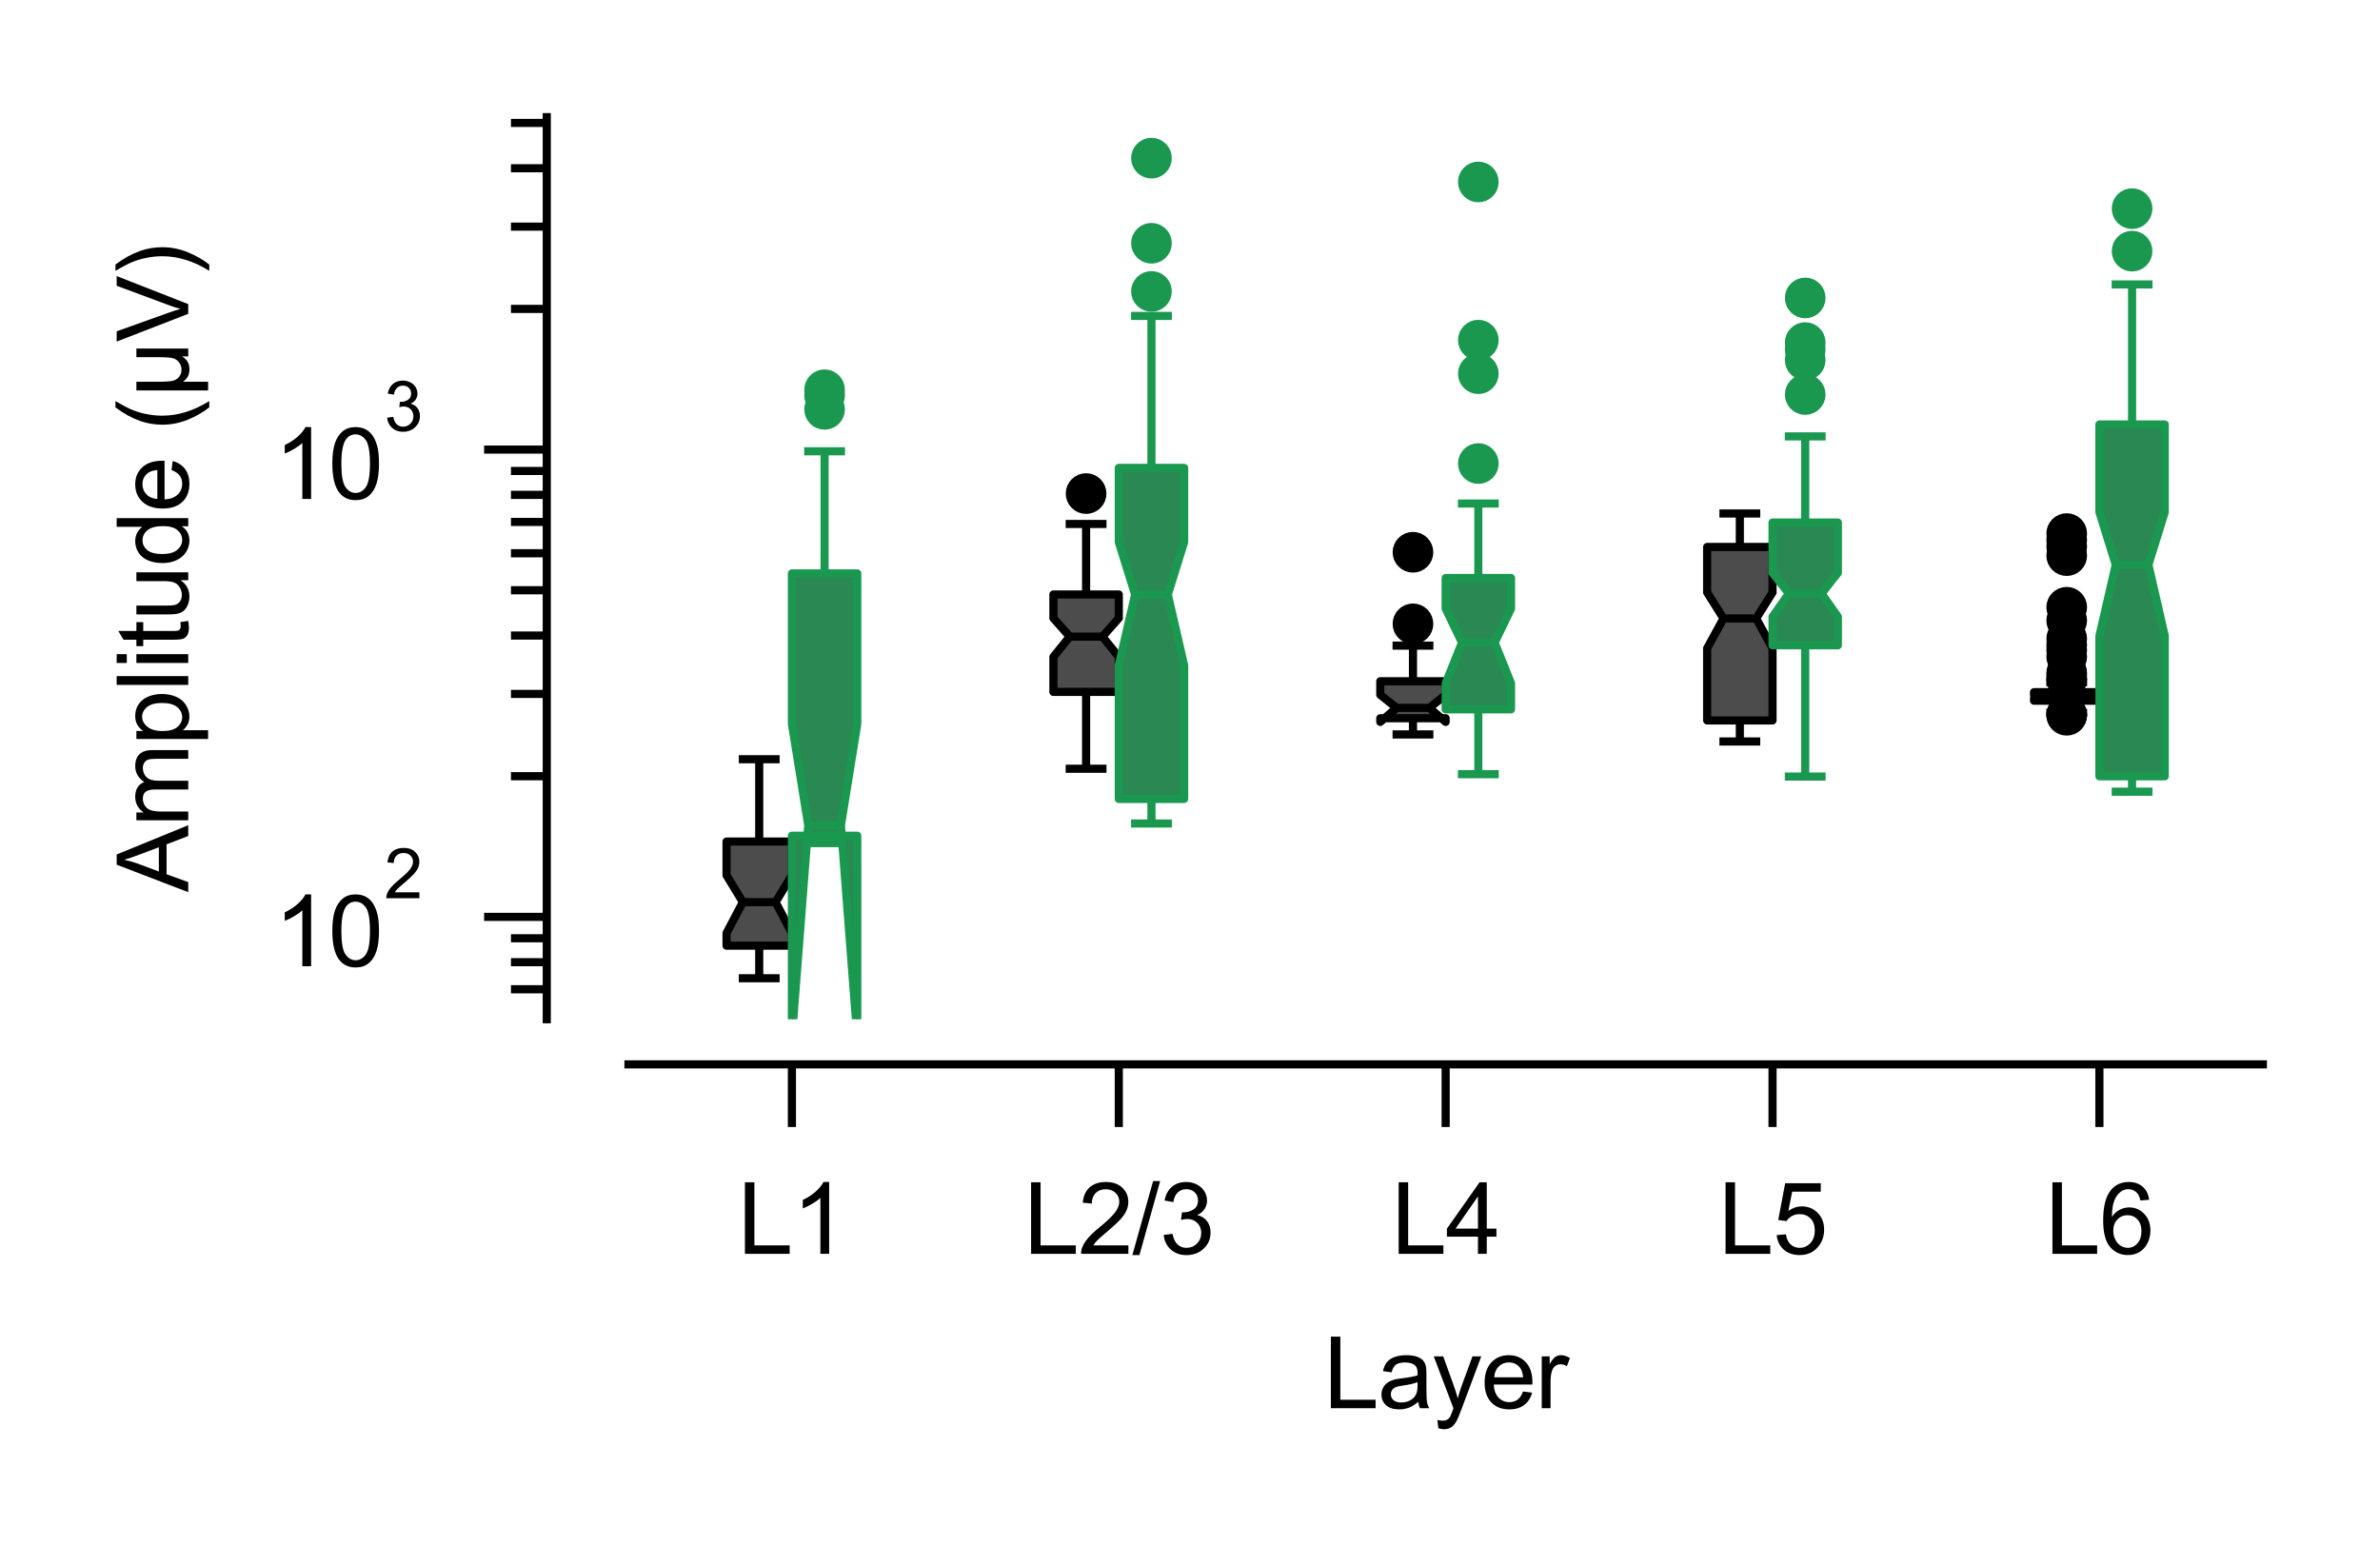 <?xml version="1.0" encoding="utf-8" standalone="no"?>
<!DOCTYPE svg PUBLIC "-//W3C//DTD SVG 1.1//EN"
  "http://www.w3.org/Graphics/SVG/1.1/DTD/svg11.dtd">
<svg xmlns:xlink="http://www.w3.org/1999/xlink" width="146.263pt" height="95.007pt" viewBox="0 0 146.263 95.007" xmlns="http://www.w3.org/2000/svg" version="1.1">
 <defs>
  <style type="text/css">*{stroke-linejoin: round; stroke-linecap: butt}</style>
 </defs>
 <g id="figure_1">
  <g id="patch_1">
   <path d="M 0 95.007 
L 146.263 95.007 
L 146.263 0 
L 0 0 
L 0 95.007 
z
" style="fill: none"/>
  </g>
  <g id="axes_1">
   <g id="patch_2">
    <path d="M 38.623 62.64 
L 139.063 62.64 
L 139.063 7.2 
L 38.623 7.2 
L 38.623 62.64 
z
" style="fill: none"/>
   </g>
   <g id="patch_3">
    <path d="M 48.667 28832.531 
L 48.667 28832.531 
L 48.667 28832.531 
L 48.667 28832.531 
z
" clip-path="url(#p7c1d07e39f)" style="fill: #4c4c4c; stroke: #2e2e2e; stroke-width: 0.5; stroke-linejoin: miter"/>
   </g>
   <g id="patch_4">
    <path d="M 48.667 28832.531 
L 48.667 28832.531 
L 48.667 28832.531 
L 48.667 28832.531 
z
" clip-path="url(#p7c1d07e39f)" style="fill: #2a8852; stroke: #2e2e2e; stroke-width: 0.5; stroke-linejoin: miter"/>
   </g>
   <g id="matplotlib.axis_1">
    <g id="xtick_1">
     <g id="line2d_1">
      <defs>
       <path id="macdd54b497" d="M 0 0 
L 0 3.85 
" style="stroke: #000000; stroke-width: 0.5"/>
      </defs>
      <g>
       <use xlink:href="#macdd54b497" x="48.667" y="65.412" style="stroke: #000000; stroke-width: 0.5"/>
      </g>
     </g>
     <g id="text_1">
      <!-- L1 -->
      <g transform="translate(45.33 77.057) scale(0.06 -0.06)">
       <defs>
        <path id="ArialMT-4c" d="M 469 0 
L 469 4581 
L 1075 4581 
L 1075 541 
L 3331 541 
L 3331 0 
L 469 0 
z
" transform="scale(0.016)"/>
        <path id="ArialMT-31" d="M 2384 0 
L 1822 0 
L 1822 3584 
Q 1619 3391 1289 3197 
Q 959 3003 697 2906 
L 697 3450 
Q 1169 3672 1522 3987 
Q 1875 4303 2022 4600 
L 2384 4600 
L 2384 0 
z
" transform="scale(0.016)"/>
       </defs>
       <use xlink:href="#ArialMT-4c"/>
       <use xlink:href="#ArialMT-31" x="55.615"/>
      </g>
     </g>
    </g>
    <g id="xtick_2">
     <g id="line2d_2">
      <g>
       <use xlink:href="#macdd54b497" x="68.755" y="65.412" style="stroke: #000000; stroke-width: 0.5"/>
      </g>
     </g>
     <g id="text_2">
      <!-- L2/3 -->
      <g transform="translate(62.916 77.057) scale(0.06 -0.06)">
       <defs>
        <path id="ArialMT-32" d="M 3222 541 
L 3222 0 
L 194 0 
Q 188 203 259 391 
Q 375 700 629 1000 
Q 884 1300 1366 1694 
Q 2113 2306 2375 2664 
Q 2638 3022 2638 3341 
Q 2638 3675 2398 3904 
Q 2159 4134 1775 4134 
Q 1369 4134 1125 3890 
Q 881 3647 878 3216 
L 300 3275 
Q 359 3922 746 4261 
Q 1134 4600 1788 4600 
Q 2447 4600 2831 4234 
Q 3216 3869 3216 3328 
Q 3216 3053 3103 2787 
Q 2991 2522 2730 2228 
Q 2469 1934 1863 1422 
Q 1356 997 1212 845 
Q 1069 694 975 541 
L 3222 541 
z
" transform="scale(0.016)"/>
        <path id="ArialMT-2f" d="M 0 -78 
L 1328 4659 
L 1778 4659 
L 453 -78 
L 0 -78 
z
" transform="scale(0.016)"/>
        <path id="ArialMT-33" d="M 269 1209 
L 831 1284 
Q 928 806 1161 595 
Q 1394 384 1728 384 
Q 2125 384 2398 659 
Q 2672 934 2672 1341 
Q 2672 1728 2419 1979 
Q 2166 2231 1775 2231 
Q 1616 2231 1378 2169 
L 1441 2663 
Q 1497 2656 1531 2656 
Q 1891 2656 2178 2843 
Q 2466 3031 2466 3422 
Q 2466 3731 2256 3934 
Q 2047 4138 1716 4138 
Q 1388 4138 1169 3931 
Q 950 3725 888 3313 
L 325 3413 
Q 428 3978 793 4289 
Q 1159 4600 1703 4600 
Q 2078 4600 2393 4439 
Q 2709 4278 2876 4000 
Q 3044 3722 3044 3409 
Q 3044 3113 2884 2869 
Q 2725 2625 2413 2481 
Q 2819 2388 3044 2092 
Q 3269 1797 3269 1353 
Q 3269 753 2831 336 
Q 2394 -81 1725 -81 
Q 1122 -81 723 278 
Q 325 638 269 1209 
z
" transform="scale(0.016)"/>
       </defs>
       <use xlink:href="#ArialMT-4c"/>
       <use xlink:href="#ArialMT-32" x="55.615"/>
       <use xlink:href="#ArialMT-2f" x="111.23"/>
       <use xlink:href="#ArialMT-33" x="139.014"/>
      </g>
     </g>
    </g>
    <g id="xtick_3">
     <g id="line2d_3">
      <g>
       <use xlink:href="#macdd54b497" x="88.843" y="65.412" style="stroke: #000000; stroke-width: 0.5"/>
      </g>
     </g>
     <g id="text_3">
      <!-- L4 -->
      <g transform="translate(85.506 77.057) scale(0.06 -0.06)">
       <defs>
        <path id="ArialMT-34" d="M 2069 0 
L 2069 1097 
L 81 1097 
L 81 1613 
L 2172 4581 
L 2631 4581 
L 2631 1613 
L 3250 1613 
L 3250 1097 
L 2631 1097 
L 2631 0 
L 2069 0 
z
M 2069 1613 
L 2069 3678 
L 634 1613 
L 2069 1613 
z
" transform="scale(0.016)"/>
       </defs>
       <use xlink:href="#ArialMT-4c"/>
       <use xlink:href="#ArialMT-34" x="55.615"/>
      </g>
     </g>
    </g>
    <g id="xtick_4">
     <g id="line2d_4">
      <g>
       <use xlink:href="#macdd54b497" x="108.931" y="65.412" style="stroke: #000000; stroke-width: 0.5"/>
      </g>
     </g>
     <g id="text_4">
      <!-- L5 -->
      <g transform="translate(105.594 77.057) scale(0.06 -0.06)">
       <defs>
        <path id="ArialMT-35" d="M 266 1200 
L 856 1250 
Q 922 819 1161 601 
Q 1400 384 1738 384 
Q 2144 384 2425 690 
Q 2706 997 2706 1503 
Q 2706 1984 2436 2262 
Q 2166 2541 1728 2541 
Q 1456 2541 1237 2417 
Q 1019 2294 894 2097 
L 366 2166 
L 809 4519 
L 3088 4519 
L 3088 3981 
L 1259 3981 
L 1013 2750 
Q 1425 3038 1878 3038 
Q 2478 3038 2890 2622 
Q 3303 2206 3303 1553 
Q 3303 931 2941 478 
Q 2500 -78 1738 -78 
Q 1113 -78 717 272 
Q 322 622 266 1200 
z
" transform="scale(0.016)"/>
       </defs>
       <use xlink:href="#ArialMT-4c"/>
       <use xlink:href="#ArialMT-35" x="55.615"/>
      </g>
     </g>
    </g>
    <g id="xtick_5">
     <g id="line2d_5">
      <g>
       <use xlink:href="#macdd54b497" x="129.019" y="65.412" style="stroke: #000000; stroke-width: 0.5"/>
      </g>
     </g>
     <g id="text_5">
      <!-- L6 -->
      <g transform="translate(125.682 77.057) scale(0.06 -0.06)">
       <defs>
        <path id="ArialMT-36" d="M 3184 3459 
L 2625 3416 
Q 2550 3747 2413 3897 
Q 2184 4138 1850 4138 
Q 1581 4138 1378 3988 
Q 1113 3794 959 3422 
Q 806 3050 800 2363 
Q 1003 2672 1297 2822 
Q 1591 2972 1913 2972 
Q 2475 2972 2870 2558 
Q 3266 2144 3266 1488 
Q 3266 1056 3080 686 
Q 2894 316 2569 119 
Q 2244 -78 1831 -78 
Q 1128 -78 684 439 
Q 241 956 241 2144 
Q 241 3472 731 4075 
Q 1159 4600 1884 4600 
Q 2425 4600 2770 4297 
Q 3116 3994 3184 3459 
z
M 888 1484 
Q 888 1194 1011 928 
Q 1134 663 1356 523 
Q 1578 384 1822 384 
Q 2178 384 2434 671 
Q 2691 959 2691 1453 
Q 2691 1928 2437 2201 
Q 2184 2475 1800 2475 
Q 1419 2475 1153 2201 
Q 888 1928 888 1484 
z
" transform="scale(0.016)"/>
       </defs>
       <use xlink:href="#ArialMT-4c"/>
       <use xlink:href="#ArialMT-36" x="55.615"/>
      </g>
     </g>
    </g>
    <g id="text_6">
     <!-- Layer -->
     <g transform="translate(81.339 86.544) scale(0.06 -0.06)">
      <defs>
       <path id="ArialMT-61" d="M 2588 409 
Q 2275 144 1986 34 
Q 1697 -75 1366 -75 
Q 819 -75 525 192 
Q 231 459 231 875 
Q 231 1119 342 1320 
Q 453 1522 633 1644 
Q 813 1766 1038 1828 
Q 1203 1872 1538 1913 
Q 2219 1994 2541 2106 
Q 2544 2222 2544 2253 
Q 2544 2597 2384 2738 
Q 2169 2928 1744 2928 
Q 1347 2928 1158 2789 
Q 969 2650 878 2297 
L 328 2372 
Q 403 2725 575 2942 
Q 747 3159 1072 3276 
Q 1397 3394 1825 3394 
Q 2250 3394 2515 3294 
Q 2781 3194 2906 3042 
Q 3031 2891 3081 2659 
Q 3109 2516 3109 2141 
L 3109 1391 
Q 3109 606 3145 398 
Q 3181 191 3288 0 
L 2700 0 
Q 2613 175 2588 409 
z
M 2541 1666 
Q 2234 1541 1622 1453 
Q 1275 1403 1131 1340 
Q 988 1278 909 1158 
Q 831 1038 831 891 
Q 831 666 1001 516 
Q 1172 366 1500 366 
Q 1825 366 2078 508 
Q 2331 650 2450 897 
Q 2541 1088 2541 1459 
L 2541 1666 
z
" transform="scale(0.016)"/>
       <path id="ArialMT-79" d="M 397 -1278 
L 334 -750 
Q 519 -800 656 -800 
Q 844 -800 956 -737 
Q 1069 -675 1141 -563 
Q 1194 -478 1313 -144 
Q 1328 -97 1363 -6 
L 103 3319 
L 709 3319 
L 1400 1397 
Q 1534 1031 1641 628 
Q 1738 1016 1872 1384 
L 2581 3319 
L 3144 3319 
L 1881 -56 
Q 1678 -603 1566 -809 
Q 1416 -1088 1222 -1217 
Q 1028 -1347 759 -1347 
Q 597 -1347 397 -1278 
z
" transform="scale(0.016)"/>
       <path id="ArialMT-65" d="M 2694 1069 
L 3275 997 
Q 3138 488 2766 206 
Q 2394 -75 1816 -75 
Q 1088 -75 661 373 
Q 234 822 234 1631 
Q 234 2469 665 2931 
Q 1097 3394 1784 3394 
Q 2450 3394 2872 2941 
Q 3294 2488 3294 1666 
Q 3294 1616 3291 1516 
L 816 1516 
Q 847 969 1125 678 
Q 1403 388 1819 388 
Q 2128 388 2347 550 
Q 2566 713 2694 1069 
z
M 847 1978 
L 2700 1978 
Q 2663 2397 2488 2606 
Q 2219 2931 1791 2931 
Q 1403 2931 1139 2672 
Q 875 2413 847 1978 
z
" transform="scale(0.016)"/>
       <path id="ArialMT-72" d="M 416 0 
L 416 3319 
L 922 3319 
L 922 2816 
Q 1116 3169 1280 3281 
Q 1444 3394 1641 3394 
Q 1925 3394 2219 3213 
L 2025 2691 
Q 1819 2813 1613 2813 
Q 1428 2813 1281 2702 
Q 1134 2591 1072 2394 
Q 978 2094 978 1738 
L 978 0 
L 416 0 
z
" transform="scale(0.016)"/>
      </defs>
      <use xlink:href="#ArialMT-4c"/>
      <use xlink:href="#ArialMT-61" x="55.615"/>
      <use xlink:href="#ArialMT-79" x="111.23"/>
      <use xlink:href="#ArialMT-65" x="161.23"/>
      <use xlink:href="#ArialMT-72" x="216.846"/>
     </g>
    </g>
   </g>
   <g id="matplotlib.axis_2">
    <g id="ytick_1">
     <g id="line2d_6">
      <defs>
       <path id="m96c633d064" d="M 0 0 
L -3.85 0 
" style="stroke: #000000; stroke-width: 0.5"/>
      </defs>
      <g>
       <use xlink:href="#m96c633d064" x="33.601" y="56.348" style="stroke: #000000; stroke-width: 0.5"/>
      </g>
     </g>
     <g id="text_7">
      <!-- $\mathdefault{10^{2}}$ -->
      <g transform="translate(16.831 59.442) scale(0.06 -0.06)">
       <defs>
        <path id="ArialMT-30" d="M 266 2259 
Q 266 3072 433 3567 
Q 600 4063 929 4331 
Q 1259 4600 1759 4600 
Q 2128 4600 2406 4451 
Q 2684 4303 2865 4023 
Q 3047 3744 3150 3342 
Q 3253 2941 3253 2259 
Q 3253 1453 3087 958 
Q 2922 463 2592 192 
Q 2263 -78 1759 -78 
Q 1097 -78 719 397 
Q 266 969 266 2259 
z
M 844 2259 
Q 844 1131 1108 757 
Q 1372 384 1759 384 
Q 2147 384 2411 759 
Q 2675 1134 2675 2259 
Q 2675 3391 2411 3762 
Q 2147 4134 1753 4134 
Q 1366 4134 1134 3806 
Q 844 3388 844 2259 
z
" transform="scale(0.016)"/>
       </defs>
       <use xlink:href="#ArialMT-31" transform="translate(0 0.994)"/>
       <use xlink:href="#ArialMT-30" transform="translate(55.615 0.994)"/>
       <use xlink:href="#ArialMT-32" transform="translate(112.973 70.688) scale(0.7)"/>
      </g>
     </g>
    </g>
    <g id="ytick_2">
     <g id="line2d_7">
      <g>
       <use xlink:href="#m96c633d064" x="33.601" y="27.63" style="stroke: #000000; stroke-width: 0.5"/>
      </g>
     </g>
     <g id="text_8">
      <!-- $\mathdefault{10^{3}}$ -->
      <g transform="translate(16.831 30.723) scale(0.06 -0.06)">
       <use xlink:href="#ArialMT-31" transform="translate(0 0.994)"/>
       <use xlink:href="#ArialMT-30" transform="translate(55.615 0.994)"/>
       <use xlink:href="#ArialMT-33" transform="translate(112.973 70.688) scale(0.7)"/>
      </g>
     </g>
    </g>
    <g id="ytick_3">
     <g id="line2d_8">
      <defs>
       <path id="m86cae497d3" d="M 0 0 
L -2.2 0 
" style="stroke: #000000; stroke-width: 0.5"/>
      </defs>
      <g>
       <use xlink:href="#m86cae497d3" x="33.601" y="60.797" style="stroke: #000000; stroke-width: 0.5"/>
      </g>
     </g>
    </g>
    <g id="ytick_4">
     <g id="line2d_9">
      <g>
       <use xlink:href="#m86cae497d3" x="33.601" y="59.132" style="stroke: #000000; stroke-width: 0.5"/>
      </g>
     </g>
    </g>
    <g id="ytick_5">
     <g id="line2d_10">
      <g>
       <use xlink:href="#m86cae497d3" x="33.601" y="57.663" style="stroke: #000000; stroke-width: 0.5"/>
      </g>
     </g>
    </g>
    <g id="ytick_6">
     <g id="line2d_11">
      <g>
       <use xlink:href="#m86cae497d3" x="33.601" y="47.703" style="stroke: #000000; stroke-width: 0.5"/>
      </g>
     </g>
    </g>
    <g id="ytick_7">
     <g id="line2d_12">
      <g>
       <use xlink:href="#m86cae497d3" x="33.601" y="42.646" style="stroke: #000000; stroke-width: 0.5"/>
      </g>
     </g>
    </g>
    <g id="ytick_8">
     <g id="line2d_13">
      <g>
       <use xlink:href="#m86cae497d3" x="33.601" y="39.058" style="stroke: #000000; stroke-width: 0.5"/>
      </g>
     </g>
    </g>
    <g id="ytick_9">
     <g id="line2d_14">
      <g>
       <use xlink:href="#m86cae497d3" x="33.601" y="36.275" style="stroke: #000000; stroke-width: 0.5"/>
      </g>
     </g>
    </g>
    <g id="ytick_10">
     <g id="line2d_15">
      <g>
       <use xlink:href="#m86cae497d3" x="33.601" y="34.001" style="stroke: #000000; stroke-width: 0.5"/>
      </g>
     </g>
    </g>
    <g id="ytick_11">
     <g id="line2d_16">
      <g>
       <use xlink:href="#m86cae497d3" x="33.601" y="32.078" style="stroke: #000000; stroke-width: 0.5"/>
      </g>
     </g>
    </g>
    <g id="ytick_12">
     <g id="line2d_17">
      <g>
       <use xlink:href="#m86cae497d3" x="33.601" y="30.413" style="stroke: #000000; stroke-width: 0.5"/>
      </g>
     </g>
    </g>
    <g id="ytick_13">
     <g id="line2d_18">
      <g>
       <use xlink:href="#m86cae497d3" x="33.601" y="28.944" style="stroke: #000000; stroke-width: 0.5"/>
      </g>
     </g>
    </g>
    <g id="ytick_14">
     <g id="line2d_19">
      <g>
       <use xlink:href="#m86cae497d3" x="33.601" y="18.985" style="stroke: #000000; stroke-width: 0.5"/>
      </g>
     </g>
    </g>
    <g id="ytick_15">
     <g id="line2d_20">
      <g>
       <use xlink:href="#m86cae497d3" x="33.601" y="13.927" style="stroke: #000000; stroke-width: 0.5"/>
      </g>
     </g>
    </g>
    <g id="ytick_16">
     <g id="line2d_21">
      <g>
       <use xlink:href="#m86cae497d3" x="33.601" y="10.339" style="stroke: #000000; stroke-width: 0.5"/>
      </g>
     </g>
    </g>
    <g id="ytick_17">
     <g id="line2d_22">
      <g>
       <use xlink:href="#m86cae497d3" x="33.601" y="7.556" style="stroke: #000000; stroke-width: 0.5"/>
      </g>
     </g>
    </g>
    <g id="text_9">
     <!-- Amplitude (μV) -->
     <g transform="translate(11.568 54.821) rotate(-90) scale(0.06 -0.06)">
      <defs>
       <path id="ArialMT-41" d="M -9 0 
L 1750 4581 
L 2403 4581 
L 4278 0 
L 3588 0 
L 3053 1388 
L 1138 1388 
L 634 0 
L -9 0 
z
M 1313 1881 
L 2866 1881 
L 2388 3150 
Q 2169 3728 2063 4100 
Q 1975 3659 1816 3225 
L 1313 1881 
z
" transform="scale(0.016)"/>
       <path id="ArialMT-6d" d="M 422 0 
L 422 3319 
L 925 3319 
L 925 2853 
Q 1081 3097 1340 3245 
Q 1600 3394 1931 3394 
Q 2300 3394 2536 3241 
Q 2772 3088 2869 2813 
Q 3263 3394 3894 3394 
Q 4388 3394 4653 3120 
Q 4919 2847 4919 2278 
L 4919 0 
L 4359 0 
L 4359 2091 
Q 4359 2428 4304 2576 
Q 4250 2725 4106 2815 
Q 3963 2906 3769 2906 
Q 3419 2906 3187 2673 
Q 2956 2441 2956 1928 
L 2956 0 
L 2394 0 
L 2394 2156 
Q 2394 2531 2256 2718 
Q 2119 2906 1806 2906 
Q 1569 2906 1367 2781 
Q 1166 2656 1075 2415 
Q 984 2175 984 1722 
L 984 0 
L 422 0 
z
" transform="scale(0.016)"/>
       <path id="ArialMT-70" d="M 422 -1272 
L 422 3319 
L 934 3319 
L 934 2888 
Q 1116 3141 1344 3267 
Q 1572 3394 1897 3394 
Q 2322 3394 2647 3175 
Q 2972 2956 3137 2557 
Q 3303 2159 3303 1684 
Q 3303 1175 3120 767 
Q 2938 359 2589 142 
Q 2241 -75 1856 -75 
Q 1575 -75 1351 44 
Q 1128 163 984 344 
L 984 -1272 
L 422 -1272 
z
M 931 1641 
Q 931 1000 1190 694 
Q 1450 388 1819 388 
Q 2194 388 2461 705 
Q 2728 1022 2728 1688 
Q 2728 2322 2467 2637 
Q 2206 2953 1844 2953 
Q 1484 2953 1207 2617 
Q 931 2281 931 1641 
z
" transform="scale(0.016)"/>
       <path id="ArialMT-6c" d="M 409 0 
L 409 4581 
L 972 4581 
L 972 0 
L 409 0 
z
" transform="scale(0.016)"/>
       <path id="ArialMT-69" d="M 425 3934 
L 425 4581 
L 988 4581 
L 988 3934 
L 425 3934 
z
M 425 0 
L 425 3319 
L 988 3319 
L 988 0 
L 425 0 
z
" transform="scale(0.016)"/>
       <path id="ArialMT-74" d="M 1650 503 
L 1731 6 
Q 1494 -44 1306 -44 
Q 1000 -44 831 53 
Q 663 150 594 308 
Q 525 466 525 972 
L 525 2881 
L 113 2881 
L 113 3319 
L 525 3319 
L 525 4141 
L 1084 4478 
L 1084 3319 
L 1650 3319 
L 1650 2881 
L 1084 2881 
L 1084 941 
Q 1084 700 1114 631 
Q 1144 563 1211 522 
Q 1278 481 1403 481 
Q 1497 481 1650 503 
z
" transform="scale(0.016)"/>
       <path id="ArialMT-75" d="M 2597 0 
L 2597 488 
Q 2209 -75 1544 -75 
Q 1250 -75 995 37 
Q 741 150 617 320 
Q 494 491 444 738 
Q 409 903 409 1263 
L 409 3319 
L 972 3319 
L 972 1478 
Q 972 1038 1006 884 
Q 1059 663 1231 536 
Q 1403 409 1656 409 
Q 1909 409 2131 539 
Q 2353 669 2445 892 
Q 2538 1116 2538 1541 
L 2538 3319 
L 3100 3319 
L 3100 0 
L 2597 0 
z
" transform="scale(0.016)"/>
       <path id="ArialMT-64" d="M 2575 0 
L 2575 419 
Q 2259 -75 1647 -75 
Q 1250 -75 917 144 
Q 584 363 401 755 
Q 219 1147 219 1656 
Q 219 2153 384 2558 
Q 550 2963 881 3178 
Q 1213 3394 1622 3394 
Q 1922 3394 2156 3267 
Q 2391 3141 2538 2938 
L 2538 4581 
L 3097 4581 
L 3097 0 
L 2575 0 
z
M 797 1656 
Q 797 1019 1065 703 
Q 1334 388 1700 388 
Q 2069 388 2326 689 
Q 2584 991 2584 1609 
Q 2584 2291 2321 2609 
Q 2059 2928 1675 2928 
Q 1300 2928 1048 2622 
Q 797 2316 797 1656 
z
" transform="scale(0.016)"/>
       <path id="ArialMT-20" transform="scale(0.016)"/>
       <path id="ArialMT-28" d="M 1497 -1347 
Q 1031 -759 709 28 
Q 388 816 388 1659 
Q 388 2403 628 3084 
Q 909 3875 1497 4659 
L 1900 4659 
Q 1522 4009 1400 3731 
Q 1209 3300 1100 2831 
Q 966 2247 966 1656 
Q 966 153 1900 -1347 
L 1497 -1347 
z
" transform="scale(0.016)"/>
       <path id="ArialMT-3bc" d="M 3181 3319 
L 3181 0 
L 2678 0 
L 2678 394 
Q 2516 144 2356 50 
Q 2138 -78 1847 -78 
Q 1588 -78 1388 25 
Q 1238 103 1056 334 
L 1056 -1272 
L 500 -1272 
L 500 3319 
L 1056 3319 
L 1056 1913 
Q 1056 1147 1137 920 
Q 1219 694 1401 562 
Q 1584 431 1822 431 
Q 2072 431 2269 568 
Q 2466 706 2547 923 
Q 2628 1141 2628 1903 
L 2628 3319 
L 3181 3319 
z
" transform="scale(0.016)"/>
       <path id="ArialMT-56" d="M 1803 0 
L 28 4581 
L 684 4581 
L 1875 1253 
Q 2019 853 2116 503 
Q 2222 878 2363 1253 
L 3600 4581 
L 4219 4581 
L 2425 0 
L 1803 0 
z
" transform="scale(0.016)"/>
       <path id="ArialMT-29" d="M 791 -1347 
L 388 -1347 
Q 1322 153 1322 1656 
Q 1322 2244 1188 2822 
Q 1081 3291 891 3722 
Q 769 4003 388 4659 
L 791 4659 
Q 1378 3875 1659 3084 
Q 1900 2403 1900 1659 
Q 1900 816 1576 28 
Q 1253 -759 791 -1347 
z
" transform="scale(0.016)"/>
      </defs>
      <use xlink:href="#ArialMT-41"/>
      <use xlink:href="#ArialMT-6d" x="66.699"/>
      <use xlink:href="#ArialMT-70" x="150"/>
      <use xlink:href="#ArialMT-6c" x="205.615"/>
      <use xlink:href="#ArialMT-69" x="227.832"/>
      <use xlink:href="#ArialMT-74" x="250.049"/>
      <use xlink:href="#ArialMT-75" x="277.832"/>
      <use xlink:href="#ArialMT-64" x="333.447"/>
      <use xlink:href="#ArialMT-65" x="389.062"/>
      <use xlink:href="#ArialMT-20" x="444.678"/>
      <use xlink:href="#ArialMT-28" x="472.461"/>
      <use xlink:href="#ArialMT-3bc" x="505.762"/>
      <use xlink:href="#ArialMT-56" x="563.379"/>
      <use xlink:href="#ArialMT-29" x="630.078"/>
     </g>
    </g>
   </g>
   <g id="patch_5">
    <path d="M 44.649 58.118 
L 48.667 58.118 
L 48.667 57.345 
L 47.662 55.442 
L 48.667 53.791 
L 48.667 51.72 
L 44.649 51.72 
L 44.649 53.791 
L 45.653 55.442 
L 44.649 57.345 
L 44.649 58.118 
z
" clip-path="url(#p7c1d07e39f)" style="fill: #4c4c4c; stroke: #000000; stroke-width: 0.5; stroke-linejoin: miter"/>
   </g>
   <g id="line2d_23">
    <path d="M 46.658 58.118 
L 46.658 60.12 
" clip-path="url(#p7c1d07e39f)" style="fill: none; stroke: #000000; stroke-width: 0.5"/>
   </g>
   <g id="line2d_24">
    <path d="M 46.658 51.72 
L 46.658 46.661 
" clip-path="url(#p7c1d07e39f)" style="fill: none; stroke: #000000; stroke-width: 0.5"/>
   </g>
   <g id="line2d_25">
    <path d="M 45.653 60.12 
L 47.662 60.12 
" clip-path="url(#p7c1d07e39f)" style="fill: none; stroke: #000000; stroke-width: 0.5; stroke-linecap: square"/>
   </g>
   <g id="line2d_26">
    <path d="M 45.653 46.661 
L 47.662 46.661 
" clip-path="url(#p7c1d07e39f)" style="fill: none; stroke: #000000; stroke-width: 0.5; stroke-linecap: square"/>
   </g>
   <g id="line2d_27"/>
   <g id="patch_6">
    <path d="M 64.737 42.523 
L 68.755 42.523 
L 68.755 40.37 
L 67.75 39.124 
L 68.755 37.991 
L 68.755 36.535 
L 64.737 36.535 
L 64.737 37.991 
L 65.741 39.124 
L 64.737 40.37 
L 64.737 42.523 
z
" clip-path="url(#p7c1d07e39f)" style="fill: #4c4c4c; stroke: #000000; stroke-width: 0.5; stroke-linejoin: miter"/>
   </g>
   <g id="line2d_28">
    <path d="M 66.746 42.523 
L 66.746 47.245 
" clip-path="url(#p7c1d07e39f)" style="fill: none; stroke: #000000; stroke-width: 0.5"/>
   </g>
   <g id="line2d_29">
    <path d="M 66.746 36.535 
L 66.746 32.2 
" clip-path="url(#p7c1d07e39f)" style="fill: none; stroke: #000000; stroke-width: 0.5"/>
   </g>
   <g id="line2d_30">
    <path d="M 65.741 47.245 
L 67.75 47.245 
" clip-path="url(#p7c1d07e39f)" style="fill: none; stroke: #000000; stroke-width: 0.5; stroke-linecap: square"/>
   </g>
   <g id="line2d_31">
    <path d="M 65.741 32.2 
L 67.75 32.2 
" clip-path="url(#p7c1d07e39f)" style="fill: none; stroke: #000000; stroke-width: 0.5; stroke-linecap: square"/>
   </g>
   <g id="line2d_32">
    <defs>
     <path id="mcdda893c6c" d="M 0 0.75 
C 0.199 0.75 0.39 0.671 0.53 0.53 
C 0.671 0.39 0.75 0.199 0.75 0 
C 0.75 -0.199 0.671 -0.39 0.53 -0.53 
C 0.39 -0.671 0.199 -0.75 0 -0.75 
C -0.199 -0.75 -0.39 -0.671 -0.53 -0.53 
C -0.671 -0.39 -0.75 -0.199 -0.75 0 
C -0.75 0.199 -0.671 0.39 -0.53 0.53 
C -0.39 0.671 -0.199 0.75 0 0.75 
z
" style="stroke: #000000"/>
    </defs>
    <g clip-path="url(#p7c1d07e39f)">
     <use xlink:href="#mcdda893c6c" x="66.746" y="30.333" style="stroke: #000000"/>
    </g>
   </g>
   <g id="patch_7">
    <path d="M 84.825 44.14 
L 88.843 44.14 
L 88.843 44.366 
L 87.838 43.506 
L 88.843 42.701 
L 88.843 41.868 
L 84.825 41.868 
L 84.825 42.701 
L 85.829 43.506 
L 84.825 44.366 
L 84.825 44.14 
z
" clip-path="url(#p7c1d07e39f)" style="fill: #4c4c4c; stroke: #000000; stroke-width: 0.5; stroke-linejoin: miter"/>
   </g>
   <g id="line2d_33">
    <path d="M 86.834 44.14 
L 86.834 45.137 
" clip-path="url(#p7c1d07e39f)" style="fill: none; stroke: #000000; stroke-width: 0.5"/>
   </g>
   <g id="line2d_34">
    <path d="M 86.834 41.868 
L 86.834 39.677 
" clip-path="url(#p7c1d07e39f)" style="fill: none; stroke: #000000; stroke-width: 0.5"/>
   </g>
   <g id="line2d_35">
    <path d="M 85.829 45.137 
L 87.838 45.137 
" clip-path="url(#p7c1d07e39f)" style="fill: none; stroke: #000000; stroke-width: 0.5; stroke-linecap: square"/>
   </g>
   <g id="line2d_36">
    <path d="M 85.829 39.677 
L 87.838 39.677 
" clip-path="url(#p7c1d07e39f)" style="fill: none; stroke: #000000; stroke-width: 0.5; stroke-linecap: square"/>
   </g>
   <g id="line2d_37">
    <g clip-path="url(#p7c1d07e39f)">
     <use xlink:href="#mcdda893c6c" x="86.834" y="38.339" style="stroke: #000000"/>
     <use xlink:href="#mcdda893c6c" x="86.834" y="33.94" style="stroke: #000000"/>
    </g>
   </g>
   <g id="patch_8">
    <path d="M 104.913 44.276 
L 108.931 44.276 
L 108.931 39.842 
L 107.926 38.008 
L 108.931 36.409 
L 108.931 33.615 
L 104.913 33.615 
L 104.913 36.409 
L 105.917 38.008 
L 104.913 39.842 
L 104.913 44.276 
z
" clip-path="url(#p7c1d07e39f)" style="fill: #4c4c4c; stroke: #000000; stroke-width: 0.5; stroke-linejoin: miter"/>
   </g>
   <g id="line2d_38">
    <path d="M 106.922 44.276 
L 106.922 45.57 
" clip-path="url(#p7c1d07e39f)" style="fill: none; stroke: #000000; stroke-width: 0.5"/>
   </g>
   <g id="line2d_39">
    <path d="M 106.922 33.615 
L 106.922 31.557 
" clip-path="url(#p7c1d07e39f)" style="fill: none; stroke: #000000; stroke-width: 0.5"/>
   </g>
   <g id="line2d_40">
    <path d="M 105.917 45.57 
L 107.926 45.57 
" clip-path="url(#p7c1d07e39f)" style="fill: none; stroke: #000000; stroke-width: 0.5; stroke-linecap: square"/>
   </g>
   <g id="line2d_41">
    <path d="M 105.917 31.557 
L 107.926 31.557 
" clip-path="url(#p7c1d07e39f)" style="fill: none; stroke: #000000; stroke-width: 0.5; stroke-linecap: square"/>
   </g>
   <g id="line2d_42"/>
   <g id="patch_9">
    <path d="M 125.001 43.064 
L 129.019 43.064 
L 129.019 42.93 
L 128.014 42.83 
L 129.019 42.73 
L 129.019 42.539 
L 125.001 42.539 
L 125.001 42.73 
L 126.005 42.83 
L 125.001 42.93 
L 125.001 43.064 
z
" clip-path="url(#p7c1d07e39f)" style="fill: #4c4c4c; stroke: #000000; stroke-width: 0.5; stroke-linejoin: miter"/>
   </g>
   <g id="line2d_43">
    <path d="M 127.01 43.064 
L 127.01 43.814 
" clip-path="url(#p7c1d07e39f)" style="fill: none; stroke: #000000; stroke-width: 0.5"/>
   </g>
   <g id="line2d_44">
    <path d="M 127.01 42.539 
L 127.01 41.925 
" clip-path="url(#p7c1d07e39f)" style="fill: none; stroke: #000000; stroke-width: 0.5"/>
   </g>
   <g id="line2d_45">
    <path d="M 126.005 43.814 
L 128.014 43.814 
" clip-path="url(#p7c1d07e39f)" style="fill: none; stroke: #000000; stroke-width: 0.5; stroke-linecap: square"/>
   </g>
   <g id="line2d_46">
    <path d="M 126.005 41.925 
L 128.014 41.925 
" clip-path="url(#p7c1d07e39f)" style="fill: none; stroke: #000000; stroke-width: 0.5; stroke-linecap: square"/>
   </g>
   <g id="line2d_47">
    <g clip-path="url(#p7c1d07e39f)">
     <use xlink:href="#mcdda893c6c" x="127.01" y="43.957" style="stroke: #000000"/>
     <use xlink:href="#mcdda893c6c" x="127.01" y="43.921" style="stroke: #000000"/>
     <use xlink:href="#mcdda893c6c" x="127.01" y="41.743" style="stroke: #000000"/>
     <use xlink:href="#mcdda893c6c" x="127.01" y="33.578" style="stroke: #000000"/>
     <use xlink:href="#mcdda893c6c" x="127.01" y="32.792" style="stroke: #000000"/>
     <use xlink:href="#mcdda893c6c" x="127.01" y="38.134" style="stroke: #000000"/>
     <use xlink:href="#mcdda893c6c" x="127.01" y="39.639" style="stroke: #000000"/>
     <use xlink:href="#mcdda893c6c" x="127.01" y="41.534" style="stroke: #000000"/>
     <use xlink:href="#mcdda893c6c" x="127.01" y="41.35" style="stroke: #000000"/>
     <use xlink:href="#mcdda893c6c" x="127.01" y="39.25" style="stroke: #000000"/>
     <use xlink:href="#mcdda893c6c" x="127.01" y="37.32" style="stroke: #000000"/>
     <use xlink:href="#mcdda893c6c" x="127.01" y="34.147" style="stroke: #000000"/>
     <use xlink:href="#mcdda893c6c" x="127.01" y="40.36" style="stroke: #000000"/>
     <use xlink:href="#mcdda893c6c" x="127.01" y="39.955" style="stroke: #000000"/>
     <use xlink:href="#mcdda893c6c" x="127.01" y="33.181" style="stroke: #000000"/>
    </g>
   </g>
   <g id="patch_10">
    <path d="M 48.667 51.359 
L 52.684 51.359 
L 52.684 63.73 
L 51.68 50.719 
L 52.684 44.491 
L 52.684 35.24 
L 48.667 35.24 
L 48.667 44.491 
L 49.671 50.719 
L 48.667 63.73 
L 48.667 51.359 
z
" clip-path="url(#p7c1d07e39f)" style="fill: #2a8852; stroke: #1a9850; stroke-width: 0.5; stroke-linejoin: miter"/>
   </g>
   <g id="line2d_48">
    <path d="M 50.675 51.359 
L 50.675 51.815 
" clip-path="url(#p7c1d07e39f)" style="fill: none; stroke: #1a9850; stroke-width: 0.5"/>
   </g>
   <g id="line2d_49">
    <path d="M 50.675 35.24 
L 50.675 27.734 
" clip-path="url(#p7c1d07e39f)" style="fill: none; stroke: #1a9850; stroke-width: 0.5"/>
   </g>
   <g id="line2d_50">
    <path d="M 49.671 51.815 
L 51.68 51.815 
" clip-path="url(#p7c1d07e39f)" style="fill: none; stroke: #1a9850; stroke-width: 0.5; stroke-linecap: square"/>
   </g>
   <g id="line2d_51">
    <path d="M 49.671 27.734 
L 51.68 27.734 
" clip-path="url(#p7c1d07e39f)" style="fill: none; stroke: #1a9850; stroke-width: 0.5; stroke-linecap: square"/>
   </g>
   <g id="line2d_52">
    <defs>
     <path id="m59badba748" d="M 0 0.75 
C 0.199 0.75 0.39 0.671 0.53 0.53 
C 0.671 0.39 0.75 0.199 0.75 0 
C 0.75 -0.199 0.671 -0.39 0.53 -0.53 
C 0.39 -0.671 0.199 -0.75 0 -0.75 
C -0.199 -0.75 -0.39 -0.671 -0.53 -0.53 
C -0.671 -0.39 -0.75 -0.199 -0.75 0 
C -0.75 0.199 -0.671 0.39 -0.53 0.53 
C -0.39 0.671 -0.199 0.75 0 0.75 
z
" style="stroke: #1a9850"/>
    </defs>
    <g clip-path="url(#p7c1d07e39f)">
     <use xlink:href="#m59badba748" x="50.675" y="24.301" style="fill: #1a9850; stroke: #1a9850"/>
     <use xlink:href="#m59badba748" x="50.675" y="25.157" style="fill: #1a9850; stroke: #1a9850"/>
     <use xlink:href="#m59badba748" x="50.675" y="23.954" style="fill: #1a9850; stroke: #1a9850"/>
    </g>
   </g>
   <g id="patch_11">
    <path d="M 68.755 49.101 
L 72.772 49.101 
L 72.772 40.893 
L 71.768 36.54 
L 72.772 33.319 
L 72.772 28.755 
L 68.755 28.755 
L 68.755 33.319 
L 69.759 36.54 
L 68.755 40.893 
L 68.755 49.101 
z
" clip-path="url(#p7c1d07e39f)" style="fill: #2a8852; stroke: #1a9850; stroke-width: 0.5; stroke-linejoin: miter"/>
   </g>
   <g id="line2d_53">
    <path d="M 70.763 49.101 
L 70.763 50.611 
" clip-path="url(#p7c1d07e39f)" style="fill: none; stroke: #1a9850; stroke-width: 0.5"/>
   </g>
   <g id="line2d_54">
    <path d="M 70.763 28.755 
L 70.763 19.415 
" clip-path="url(#p7c1d07e39f)" style="fill: none; stroke: #1a9850; stroke-width: 0.5"/>
   </g>
   <g id="line2d_55">
    <path d="M 69.759 50.611 
L 71.768 50.611 
" clip-path="url(#p7c1d07e39f)" style="fill: none; stroke: #1a9850; stroke-width: 0.5; stroke-linecap: square"/>
   </g>
   <g id="line2d_56">
    <path d="M 69.759 19.415 
L 71.768 19.415 
" clip-path="url(#p7c1d07e39f)" style="fill: none; stroke: #1a9850; stroke-width: 0.5; stroke-linecap: square"/>
   </g>
   <g id="line2d_57">
    <g clip-path="url(#p7c1d07e39f)">
     <use xlink:href="#m59badba748" x="70.763" y="14.95" style="fill: #1a9850; stroke: #1a9850"/>
     <use xlink:href="#m59badba748" x="70.763" y="17.91" style="fill: #1a9850; stroke: #1a9850"/>
     <use xlink:href="#m59badba748" x="70.763" y="9.72" style="fill: #1a9850; stroke: #1a9850"/>
    </g>
   </g>
   <g id="patch_12">
    <path d="M 88.843 43.592 
L 92.86 43.592 
L 92.86 41.994 
L 91.856 39.491 
L 92.86 37.408 
L 92.86 35.521 
L 88.843 35.521 
L 88.843 37.408 
L 89.847 39.491 
L 88.843 41.994 
L 88.843 43.592 
z
" clip-path="url(#p7c1d07e39f)" style="fill: #2a8852; stroke: #1a9850; stroke-width: 0.5; stroke-linejoin: miter"/>
   </g>
   <g id="line2d_58">
    <path d="M 90.851 43.592 
L 90.851 47.58 
" clip-path="url(#p7c1d07e39f)" style="fill: none; stroke: #1a9850; stroke-width: 0.5"/>
   </g>
   <g id="line2d_59">
    <path d="M 90.851 35.521 
L 90.851 30.945 
" clip-path="url(#p7c1d07e39f)" style="fill: none; stroke: #1a9850; stroke-width: 0.5"/>
   </g>
   <g id="line2d_60">
    <path d="M 89.847 47.58 
L 91.856 47.58 
" clip-path="url(#p7c1d07e39f)" style="fill: none; stroke: #1a9850; stroke-width: 0.5; stroke-linecap: square"/>
   </g>
   <g id="line2d_61">
    <path d="M 89.847 30.945 
L 91.856 30.945 
" clip-path="url(#p7c1d07e39f)" style="fill: none; stroke: #1a9850; stroke-width: 0.5; stroke-linecap: square"/>
   </g>
   <g id="line2d_62">
    <g clip-path="url(#p7c1d07e39f)">
     <use xlink:href="#m59badba748" x="90.851" y="28.487" style="fill: #1a9850; stroke: #1a9850"/>
     <use xlink:href="#m59badba748" x="90.851" y="22.967" style="fill: #1a9850; stroke: #1a9850"/>
     <use xlink:href="#m59badba748" x="90.851" y="11.183" style="fill: #1a9850; stroke: #1a9850"/>
     <use xlink:href="#m59badba748" x="90.851" y="20.904" style="fill: #1a9850; stroke: #1a9850"/>
    </g>
   </g>
   <g id="patch_13">
    <path d="M 108.931 39.66 
L 112.948 39.66 
L 112.948 37.903 
L 111.944 36.479 
L 112.948 35.202 
L 112.948 32.112 
L 108.931 32.112 
L 108.931 35.202 
L 109.935 36.479 
L 108.931 37.903 
L 108.931 39.66 
z
" clip-path="url(#p7c1d07e39f)" style="fill: #2a8852; stroke: #1a9850; stroke-width: 0.5; stroke-linejoin: miter"/>
   </g>
   <g id="line2d_63">
    <path d="M 110.939 39.66 
L 110.939 47.724 
" clip-path="url(#p7c1d07e39f)" style="fill: none; stroke: #1a9850; stroke-width: 0.5"/>
   </g>
   <g id="line2d_64">
    <path d="M 110.939 32.112 
L 110.939 26.818 
" clip-path="url(#p7c1d07e39f)" style="fill: none; stroke: #1a9850; stroke-width: 0.5"/>
   </g>
   <g id="line2d_65">
    <path d="M 109.935 47.724 
L 111.944 47.724 
" clip-path="url(#p7c1d07e39f)" style="fill: none; stroke: #1a9850; stroke-width: 0.5; stroke-linecap: square"/>
   </g>
   <g id="line2d_66">
    <path d="M 109.935 26.818 
L 111.944 26.818 
" clip-path="url(#p7c1d07e39f)" style="fill: none; stroke: #1a9850; stroke-width: 0.5; stroke-linecap: square"/>
   </g>
   <g id="line2d_67">
    <g clip-path="url(#p7c1d07e39f)">
     <use xlink:href="#m59badba748" x="110.939" y="21.053" style="fill: #1a9850; stroke: #1a9850"/>
     <use xlink:href="#m59badba748" x="110.939" y="22.13" style="fill: #1a9850; stroke: #1a9850"/>
     <use xlink:href="#m59badba748" x="110.939" y="24.246" style="fill: #1a9850; stroke: #1a9850"/>
     <use xlink:href="#m59badba748" x="110.939" y="21.481" style="fill: #1a9850; stroke: #1a9850"/>
     <use xlink:href="#m59badba748" x="110.939" y="18.311" style="fill: #1a9850; stroke: #1a9850"/>
    </g>
   </g>
   <g id="patch_14">
    <path d="M 129.019 47.708 
L 133.036 47.708 
L 133.036 39.086 
L 132.032 34.708 
L 133.036 31.474 
L 133.036 26.086 
L 129.019 26.086 
L 129.019 31.474 
L 130.023 34.708 
L 129.019 39.086 
L 129.019 47.708 
z
" clip-path="url(#p7c1d07e39f)" style="fill: #2a8852; stroke: #1a9850; stroke-width: 0.5; stroke-linejoin: miter"/>
   </g>
   <g id="line2d_68">
    <path d="M 131.027 47.708 
L 131.027 48.655 
" clip-path="url(#p7c1d07e39f)" style="fill: none; stroke: #1a9850; stroke-width: 0.5"/>
   </g>
   <g id="line2d_69">
    <path d="M 131.027 26.086 
L 131.027 17.48 
" clip-path="url(#p7c1d07e39f)" style="fill: none; stroke: #1a9850; stroke-width: 0.5"/>
   </g>
   <g id="line2d_70">
    <path d="M 130.023 48.655 
L 132.032 48.655 
" clip-path="url(#p7c1d07e39f)" style="fill: none; stroke: #1a9850; stroke-width: 0.5; stroke-linecap: square"/>
   </g>
   <g id="line2d_71">
    <path d="M 130.023 17.48 
L 132.032 17.48 
" clip-path="url(#p7c1d07e39f)" style="fill: none; stroke: #1a9850; stroke-width: 0.5; stroke-linecap: square"/>
   </g>
   <g id="line2d_72">
    <g clip-path="url(#p7c1d07e39f)">
     <use xlink:href="#m59badba748" x="131.027" y="15.434" style="fill: #1a9850; stroke: #1a9850"/>
     <use xlink:href="#m59badba748" x="131.027" y="12.823" style="fill: #1a9850; stroke: #1a9850"/>
    </g>
   </g>
   <g id="line2d_73">
    <path d="M 45.653 55.442 
L 47.662 55.442 
" clip-path="url(#p7c1d07e39f)" style="fill: none; stroke: #000000; stroke-width: 0.5"/>
   </g>
   <g id="line2d_74">
    <path d="M 65.741 39.124 
L 67.75 39.124 
" clip-path="url(#p7c1d07e39f)" style="fill: none; stroke: #000000; stroke-width: 0.5"/>
   </g>
   <g id="line2d_75">
    <path d="M 85.829 43.506 
L 87.838 43.506 
" clip-path="url(#p7c1d07e39f)" style="fill: none; stroke: #000000; stroke-width: 0.5"/>
   </g>
   <g id="line2d_76">
    <path d="M 105.917 38.008 
L 107.926 38.008 
" clip-path="url(#p7c1d07e39f)" style="fill: none; stroke: #000000; stroke-width: 0.5"/>
   </g>
   <g id="line2d_77">
    <path d="M 126.005 42.83 
L 128.014 42.83 
" clip-path="url(#p7c1d07e39f)" style="fill: none; stroke: #000000; stroke-width: 0.5"/>
   </g>
   <g id="line2d_78">
    <path d="M 49.671 50.719 
L 51.68 50.719 
" clip-path="url(#p7c1d07e39f)" style="fill: none; stroke: #1a9850; stroke-width: 0.5"/>
   </g>
   <g id="line2d_79">
    <path d="M 69.759 36.54 
L 71.768 36.54 
" clip-path="url(#p7c1d07e39f)" style="fill: none; stroke: #1a9850; stroke-width: 0.5"/>
   </g>
   <g id="line2d_80">
    <path d="M 89.847 39.491 
L 91.856 39.491 
" clip-path="url(#p7c1d07e39f)" style="fill: none; stroke: #1a9850; stroke-width: 0.5"/>
   </g>
   <g id="line2d_81">
    <path d="M 109.935 36.479 
L 111.944 36.479 
" clip-path="url(#p7c1d07e39f)" style="fill: none; stroke: #1a9850; stroke-width: 0.5"/>
   </g>
   <g id="line2d_82">
    <path d="M 130.023 34.708 
L 132.032 34.708 
" clip-path="url(#p7c1d07e39f)" style="fill: none; stroke: #1a9850; stroke-width: 0.5"/>
   </g>
   <g id="patch_15">
    <path d="M 33.601 62.64 
L 33.601 7.2 
" style="fill: none; stroke: #000000; stroke-width: 0.5; stroke-linejoin: miter; stroke-linecap: square"/>
   </g>
   <g id="patch_16">
    <path d="M 38.623 65.412 
L 139.063 65.412 
" style="fill: none; stroke: #000000; stroke-width: 0.5; stroke-linejoin: miter; stroke-linecap: square"/>
   </g>
   <g id="legend_1"/>
  </g>
 </g>
 <defs>
  <clipPath id="p7c1d07e39f">
   <rect x="38.623" y="7.2" width="100.44" height="55.44"/>
  </clipPath>
 </defs>
</svg>
